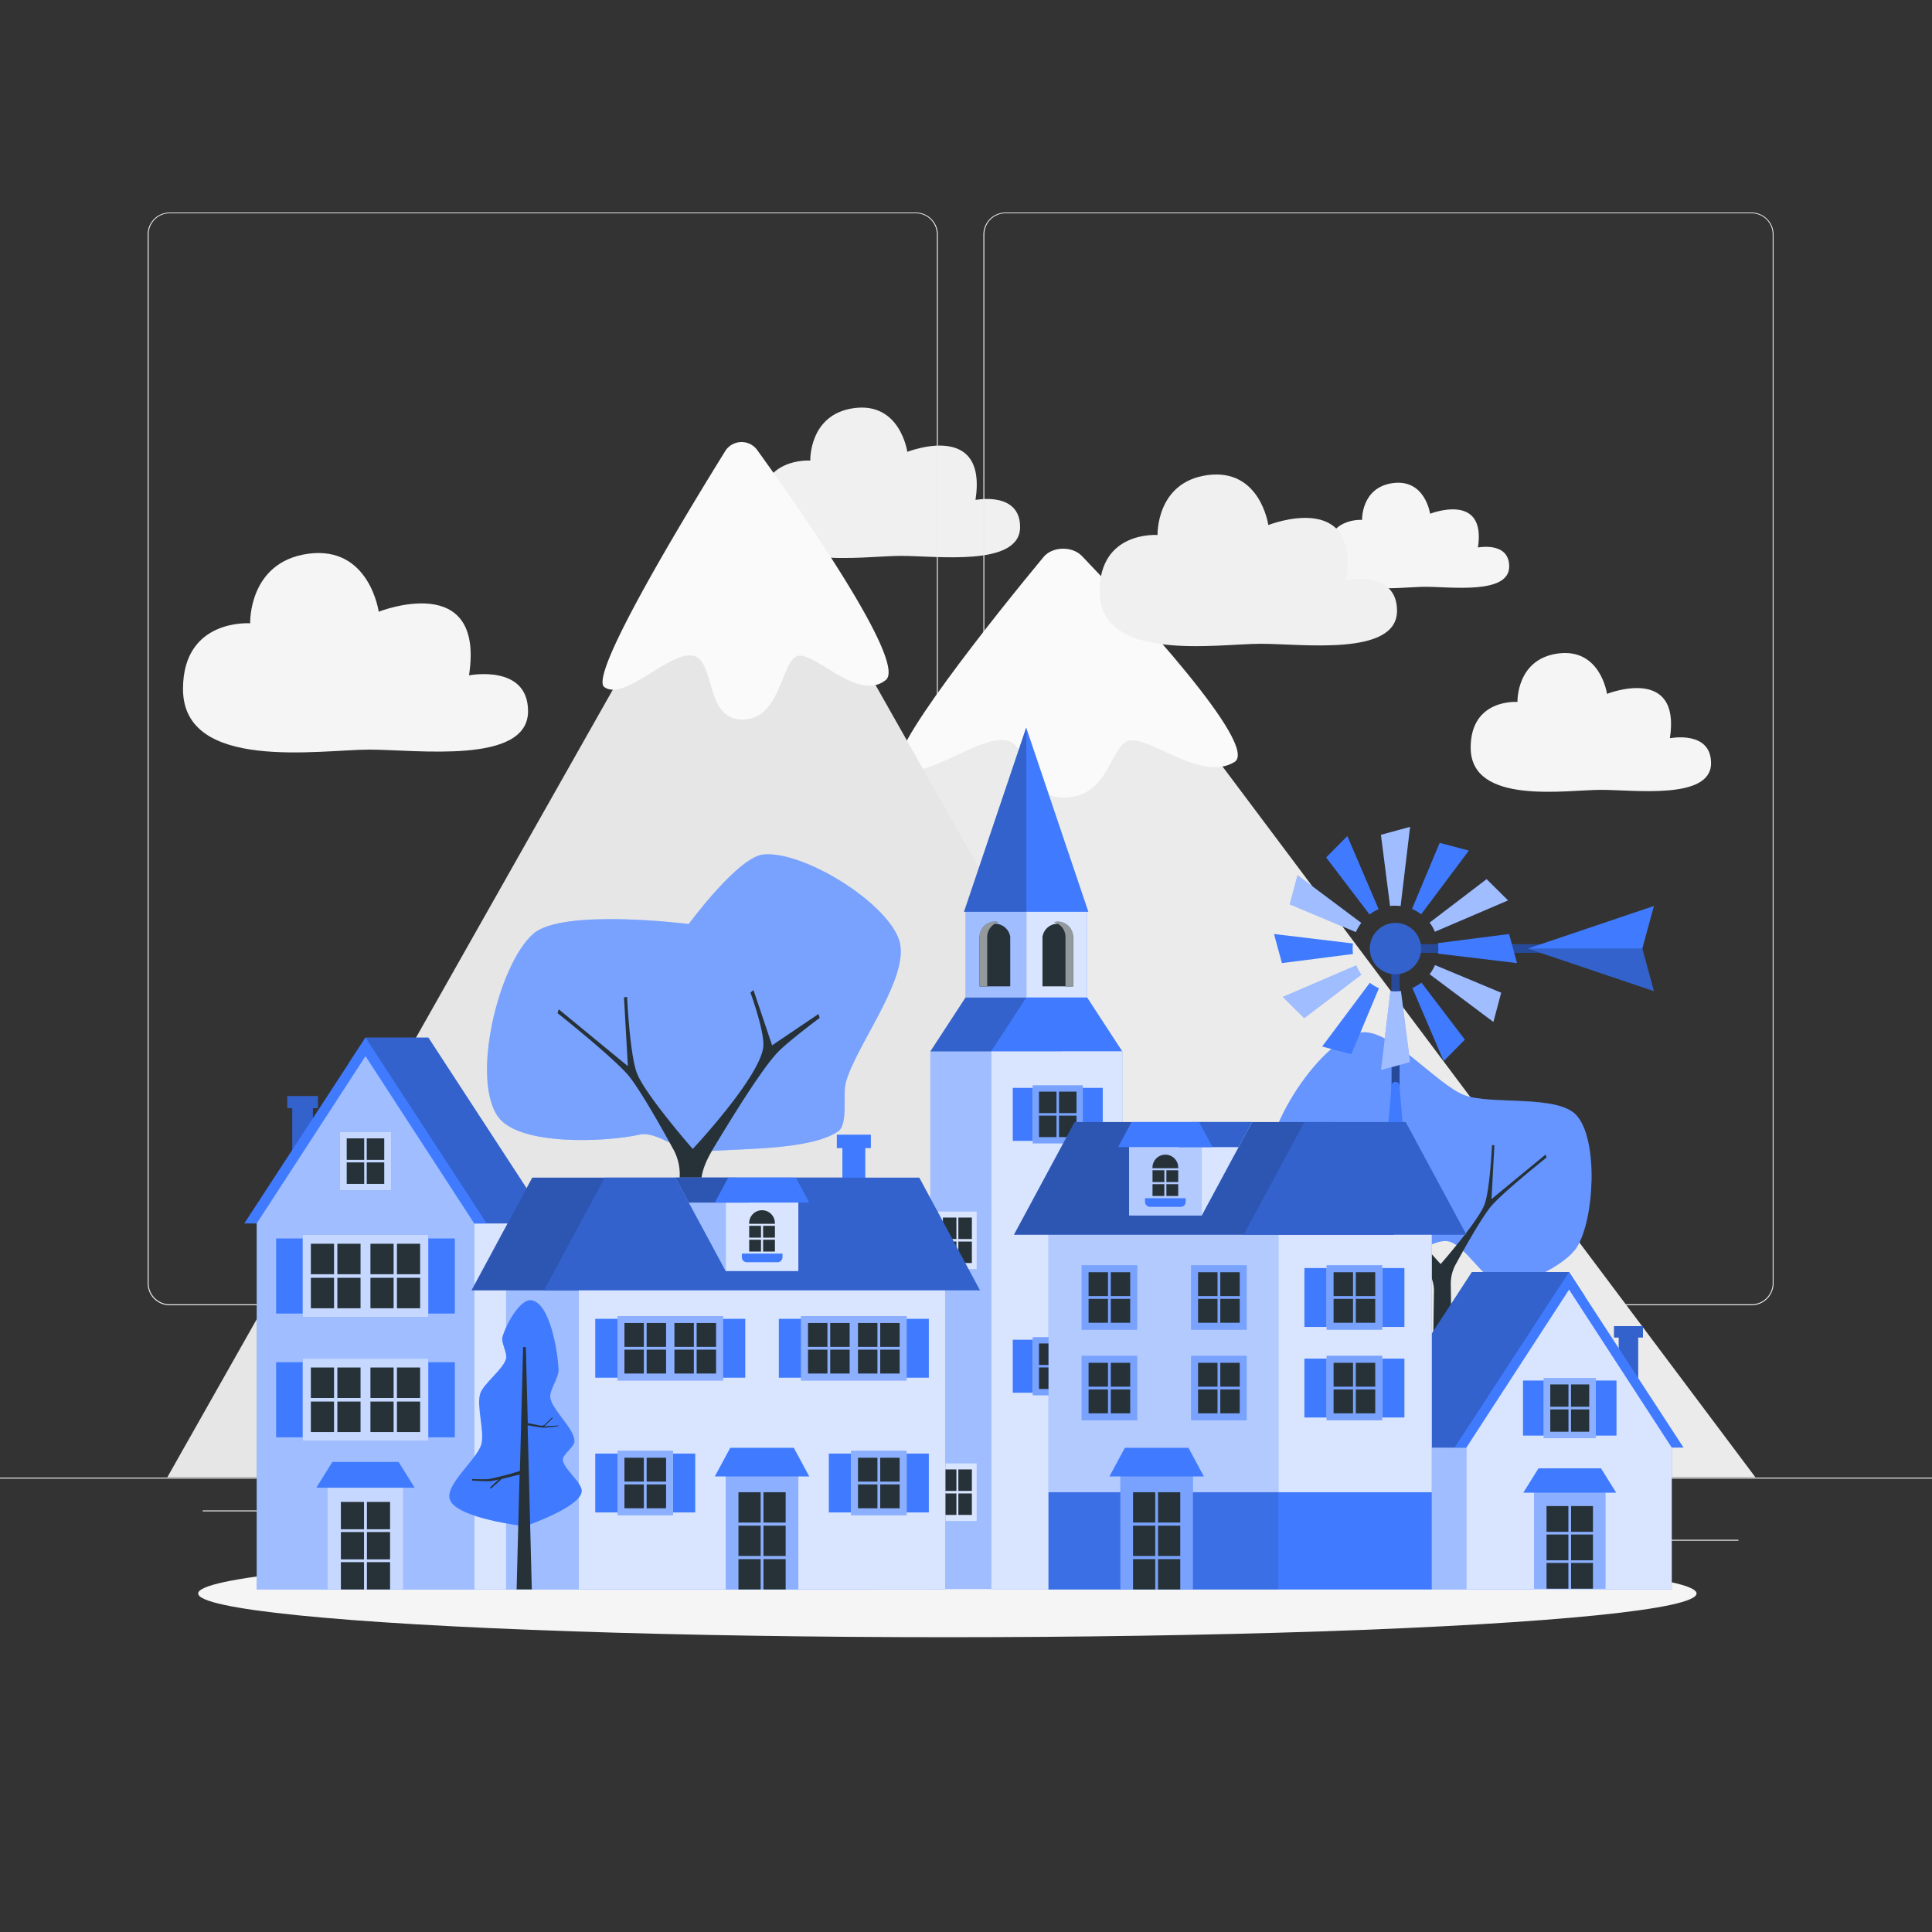 <svg xmlns="http://www.w3.org/2000/svg" viewBox="0 0 500 500"><rect x="0" y="0" width="500" height="500" fill="#333333" stroke="none"/><g id="freepik--background-complete--inject-75"><path d="M233,143.86c-9.57,0-36.43,4.43-36.43-11.85,0-13.83,13.13-12.81,13.13-12.81s-.38-12,11.31-13.58c12-1.63,13.8,11.32,13.8,11.32s20.82-8.25,17.65,12.44c0,0,11.54-2.3,11.54,7C264,146.8,242.31,143.83,233,143.86Z" style="fill:#f0f0f0"></path><rect x="416.78" y="398.49" width="33.12" height="0.25" style="fill:#ebebeb"></rect><rect x="322.53" y="401.21" width="8.69" height="0.25" style="fill:#ebebeb"></rect><rect x="396.59" y="389.21" width="19.19" height="0.25" style="fill:#ebebeb"></rect><rect x="52.46" y="390.89" width="43.19" height="0.25" style="fill:#ebebeb"></rect><rect x="104.56" y="390.89" width="6.33" height="0.25" style="fill:#ebebeb"></rect><rect x="131.47" y="395.11" width="93.68" height="0.25" style="fill:#ebebeb"></rect><path d="M237,337.8H43.92a5.71,5.71,0,0,1-5.71-5.71V60.66A5.71,5.71,0,0,1,43.92,55H237a5.71,5.71,0,0,1,5.71,5.71V332.09A5.71,5.71,0,0,1,237,337.8ZM43.92,55.2a5.47,5.47,0,0,0-5.46,5.46V332.09a5.47,5.47,0,0,0,5.46,5.46H237a5.47,5.47,0,0,0,5.46-5.46V60.66A5.47,5.47,0,0,0,237,55.2Z" style="fill:#ebebeb"></path><path d="M453.31,337.8H260.21a5.72,5.72,0,0,1-5.71-5.71V60.66A5.72,5.72,0,0,1,260.21,55h193.1A5.71,5.71,0,0,1,459,60.66V332.09A5.71,5.71,0,0,1,453.31,337.8ZM260.21,55.2a5.47,5.47,0,0,0-5.46,5.46V332.09a5.47,5.47,0,0,0,5.46,5.46h193.1a5.47,5.47,0,0,0,5.46-5.46V60.66a5.47,5.47,0,0,0-5.46-5.46Z" style="fill:#ebebeb"></path><rect y="382.4" width="500" height="0.25" style="fill:#ebebeb"></rect><polygon points="98.48 382.32 276.39 145.02 454.3 382.32 98.48 382.32" style="fill:#ebebeb"></polygon><path d="M280,143.89c-2.52-2.63-7.67-2.49-9.94.27-12,14.49-42.12,52-37.14,54.7,6.18,3.4,20.31-8.46,27.31-7.28s3.43,15.1,15.42,14.82,11.57-14.52,17.17-14.82,18.4,10.68,26.64,5.64C326.13,193.16,293.19,157.64,280,143.89Z" style="fill:#fafafa"></path><polygon points="43.3 382.32 192.93 117.78 342.57 382.32 43.3 382.32" style="fill:#e6e6e6"></polygon><path d="M196,116.52a5,5,0,0,0-8.36.29c-10,16.16-35.43,57.94-31.24,61,5.2,3.79,17.08-9.44,23-8.11s2.88,16.82,13,16.51,9.73-16.18,14.45-16.51,15.47,11.9,22.4,6.28C234.77,171.45,207.06,131.85,196,116.52Z" style="fill:#fafafa"></path><path d="M95.59,194c-12.68,0-48.23,5.86-48.23-15.69,0-18.32,17.38-17,17.38-17s-.51-15.86,15-18c15.87-2.17,18.27,15,18.27,15s27.56-10.92,23.37,16.47c0,0,15.28-3,15.28,9.29C136.64,197.93,107.88,194,95.59,194Z" style="fill:#f5f5f5"></path><path d="M368.84,151.86c-6.71,0-25.54,3.11-25.54-8.31,0-9.69,9.2-9,9.2-9s-.26-8.4,7.94-9.52c8.4-1.14,9.67,7.93,9.67,7.93s14.6-5.78,12.38,8.73c0,0,8.09-1.61,8.09,4.92C390.58,153.93,375.35,151.84,368.84,151.86Z" style="fill:#f5f5f5"></path><path d="M326.15,166.61c-10.93,0-41.58,5-41.58-13.53,0-15.78,15-14.62,15-14.62s-.43-13.68,12.91-15.5c13.69-1.86,15.76,12.92,15.76,12.92s23.75-9.41,20.14,14.2c0,0,13.17-2.63,13.17,8C361.53,170,336.74,166.57,326.15,166.61Z" style="fill:#f0f0f0"></path><path d="M414.22,204.41c-8.83,0-33.61,4.08-33.61-10.93,0-12.76,12.11-11.82,12.11-11.82s-.35-11.06,10.44-12.53c11.06-1.51,12.73,10.44,12.73,10.44s19.2-7.61,16.28,11.48c0,0,10.65-2.12,10.65,6.47C442.82,207.12,422.78,204.38,414.22,204.41Z" style="fill:#f5f5f5"></path></g><g id="freepik--Shadow--inject-75"><ellipse id="freepik--path--inject-75" cx="245.18" cy="412.39" rx="193.89" ry="11.32" style="fill:#f5f5f5"></ellipse></g><g id="freepik--tree-3--inject-75"><path d="M374.77,321.25c-5-.93-14.66,8.38-19.39,6.45-3.63-1.49-4.31-11.3-7.17-14-3.92-3.68-18.1-3.45-19.72-8.57-3.33-10.57,12.39-35.13,23.14-37.82,7.72-1.93,20,13.38,27.42,16.14,6.91,2.57,24.14-.27,29,5.25,5.66,6.39,4.58,26.94,0,34.14-2.95,4.63-14.52,10.41-19.9,9.32C384,331.32,379,322,374.77,321.25Z" style="fill:#407BFF"></path><path d="M374.77,321.25c-5-.93-14.66,8.38-19.39,6.45-3.63-1.49-4.31-11.3-7.17-14-3.92-3.68-18.1-3.45-19.72-8.57-3.33-10.57,12.39-35.13,23.14-37.82,7.72-1.93,20,13.38,27.42,16.14,6.91,2.57,24.14-.27,29,5.25,5.66,6.39,4.58,26.94,0,34.14-2.95,4.63-14.52,10.41-19.9,9.32C384,331.32,379,322,374.77,321.25Z" style="fill:#fff;opacity:0.2"></path><path d="M355.66,307.56c-2-2.11-8.57-7-8.57-7l.24-.78,9.39,6.34,3.81-11.23.63.52s-3.06,8.32-2.59,11.25c1,6.34,14.28,20.47,14.28,20.47h0s9.51-10.86,11.28-15.26c1.46-3.63,2-15.55,2-15.55l.62.1L386,310.32l14-11.53.25.78s-11.35,9-14.42,12.7c-2.38,2.85-6.84,10.81-9.09,14.94a10.51,10.51,0,0,0-1.28,5.38l1.13,78.22H370l1.1-76.7c.08-2.47-1.16-4.9-2.42-7C365.48,321.72,359.16,311.31,355.66,307.56Z" style="fill:#263238"></path></g><g id="freepik--tree-2--inject-75"><path d="M181,298.1c-4.52.48-10.94-5.46-15.38-4.47-9,2-31.25,2.92-36.68-4.55-7.11-9.76,0-39.44,9.07-47.42,7.56-6.66,40.23-2.52,40.23-2.52s12.76-17.37,19.33-18c10.33-1,31.79,12.28,35.11,22.11,3.16,9.35-11.31,27.44-13.81,37-.81,3.08.68,10.82-2,12.58C209.18,297.94,190.19,297.13,181,298.1Z" style="fill:#407BFF"></path><path d="M181,298.1c-4.52.48-10.94-5.46-15.38-4.47-9,2-31.25,2.92-36.68-4.55-7.11-9.76,0-39.44,9.07-47.42,7.56-6.66,40.23-2.52,40.23-2.52s12.76-17.37,19.33-18c10.33-1,31.79,12.28,35.11,22.11,3.16,9.35-11.31,27.44-13.81,37-.81,3.08.68,10.82-2,12.58C209.18,297.94,190.19,297.13,181,298.1Z" style="fill:#fff;opacity:0.3"></path><path d="M201.18,272.43c2.52-2.7,10.95-9,10.95-9l-.31-1-12,8.1L195,256.22l-.79.66s3.9,10.61,3.29,14.35c-1.31,8.09-18.22,26.12-18.22,26.12h0s-12.12-13.85-14.38-19.47C163,273.24,162.29,258,162.29,258l-.8.12,1,17.8-17.89-14.72-.31,1s14.48,11.49,18.4,16.2c3,3.64,8.71,13.8,11.58,19.06a13.37,13.37,0,0,1,1.64,6.87l-1.44,106.44h8.42l-1.4-104.5c-.1-3.15,1.48-6.26,3.08-9C188.66,290.49,196.72,277.21,201.18,272.43Z" style="fill:#263238"></path></g><g id="freepik--Windmile--inject-75"><path d="M362.21,410V249.35c0-1.25.34-3-.07-4.27s-2.4-.71-2,.55c0,.14,0,2.46,0,3.23V410a1,1,0,0,0,2,0Z" style="fill:#407BFF"></path><g style="opacity:0.4"><path d="M362.21,410V249.35c0-1.25.34-3-.07-4.27s-2.4-.71-2,.55c0,.14,0,2.46,0,3.23V410a1,1,0,0,0,2,0Z"></path></g><rect x="361.15" y="244.37" width="43.15" height="2.22" style="fill:#407BFF"></rect><rect x="361.15" y="244.37" width="43.15" height="2.22" style="opacity:0.4"></rect><path d="M367.79,236.62l12.35-16.49-7.55-2-7.16,17.1A11.28,11.28,0,0,1,367.79,236.62Z" style="fill:#407BFF"></path><path d="M356.79,235.29l-8.1-18.92-5.49,5.54,11.24,14.76A11.06,11.06,0,0,1,356.79,235.29Z" style="fill:#407BFF"></path><path d="M350.06,245.49a11.4,11.4,0,0,1,.09-1.32l-20.44-2.45,2.05,7.53,18.4-2.36A10.85,10.85,0,0,1,350.06,245.49Z" style="fill:#407BFF"></path><path d="M372.24,245.49a11.38,11.38,0,0,1-.08,1.31l20.44,2.45-2.05-7.53-18.41,2.36A10.88,10.88,0,0,1,372.24,245.49Z" style="fill:#407BFF"></path><path d="M354.51,254.35l-12.34,16.49,7.55,2,7.15-17.1A11.35,11.35,0,0,1,354.51,254.35Z" style="fill:#407BFF"></path><path d="M361.15,234.4a11.41,11.41,0,0,1,1.32.08L364.92,214l-7.53,2.05,2.36,18.41A10.85,10.85,0,0,1,361.15,234.4Z" style="fill:#407BFF"></path><path d="M361.15,234.4a11.41,11.41,0,0,1,1.32.08L364.92,214l-7.53,2.05,2.36,18.41A10.85,10.85,0,0,1,361.15,234.4Z" style="fill:#fff;opacity:0.5"></path><path d="M370,252.13l16.49,12.34,2-7.55-17.11-7.15A11.31,11.31,0,0,1,370,252.13Z" style="fill:#407BFF"></path><path d="M370,252.13l16.49,12.34,2-7.55-17.11-7.15A11.31,11.31,0,0,1,370,252.13Z" style="fill:#fff;opacity:0.5"></path><path d="M361.15,256.57a11.38,11.38,0,0,1-1.31-.08l-2.45,20.44,7.53-2.05-2.36-18.4A13,13,0,0,1,361.15,256.57Z" style="fill:#407BFF"></path><path d="M361.15,256.57a11.38,11.38,0,0,1-1.31-.08l-2.45,20.44,7.53-2.05-2.36-18.4A13,13,0,0,1,361.15,256.57Z" style="fill:#fff;opacity:0.5"></path><path d="M351,249.85,332,258l5.54,5.49,14.76-11.24A11.06,11.06,0,0,1,351,249.85Z" style="fill:#407BFF"></path><path d="M351,249.85,332,258l5.54,5.49,14.76-11.24A11.06,11.06,0,0,1,351,249.85Z" style="fill:#fff;opacity:0.5"></path><path d="M371.35,241.12l18.92-8.1-5.54-5.49L370,238.77A11.06,11.06,0,0,1,371.35,241.12Z" style="fill:#407BFF"></path><path d="M371.35,241.12l18.92-8.1-5.54-5.49L370,238.77A11.06,11.06,0,0,1,371.35,241.12Z" style="fill:#fff;opacity:0.5"></path><path d="M352.29,238.85,335.8,226.5l-2,7.55,17.1,7.16A10.85,10.85,0,0,1,352.29,238.85Z" style="fill:#407BFF"></path><path d="M352.29,238.85,335.8,226.5l-2,7.55,17.1,7.16A10.85,10.85,0,0,1,352.29,238.85Z" style="fill:#fff;opacity:0.5"></path><path d="M367.87,254.3a11.32,11.32,0,0,1-2.35,1.38l8.1,18.92,5.49-5.54Z" style="fill:#407BFF"></path><circle cx="361.15" cy="245.49" r="6.64" style="fill:#407BFF"></circle><circle cx="361.15" cy="245.49" r="6.64" style="opacity:0.2"></circle><polygon points="428.03 256.5 395.4 245.49 428.03 234.47 425.03 245.49 428.03 256.5" style="fill:#407BFF"></polygon><polygon points="395.48 245.46 395.4 245.49 428.03 256.5 425.03 245.46 395.48 245.46" style="opacity:0.2"></polygon><path d="M369.46,366.28,363.55,297q-.69-8-1.37-16a1,1,0,0,0-2.05,0q-1.87,21.87-3.74,43.74L350.48,394q-.69,8-1.37,16c-.11,1.32,1.94,1.31,2.05,0q1.88-21.87,3.74-43.74L360.81,297c.12-1.32.23-2.65.34-4q1.37,15.86,2.71,31.71,3,34.67,5.92,69.33l1.36,16c.11,1.31,2.17,1.32,2.06,0Q371.33,388.15,369.46,366.28Z" style="fill:#407BFF"></path><g style="opacity:0.2"><path d="M357.54,311.24c-.06.68-.12,1.37-.17,2.05h2.05c.06-.68.12-1.37.17-2.05Z"></path><path d="M364.77,311.24h-2.06l.18,2.05h2.05C364.88,312.61,364.82,311.92,364.77,311.24Z"></path></g><g style="opacity:0.2"><path d="M369.26,363.93h-2.05c.06.69.12,1.37.17,2.06h2.06Z"></path><path d="M352.87,366h2.05l.18-2.06H353Z"></path></g><path d="M351.9,311.92h18.56a1,1,0,0,0,0-2.05H351.9a1,1,0,0,0,0,2.05Z" style="fill:#407BFF"></path><path d="M349.85,364.62h22.66a1,1,0,0,0,0-2.05H349.85a1,1,0,0,0,0,2.05Z" style="fill:#407BFF"></path></g><g id="freepik--Buildings--inject-75"><polygon points="425.19 343.2 417.7 343.2 417.7 346.16 418.92 346.16 418.92 359.42 423.96 359.42 423.96 346.16 425.19 346.16 425.19 343.2" style="fill:#407BFF"></polygon><g style="opacity:0.2"><polygon points="425.19 343.2 417.7 343.2 417.7 346.16 418.92 346.16 418.92 359.42 423.96 359.42 423.96 346.16 425.19 346.16 425.19 343.2"></polygon></g><polygon points="380.92 333.75 354.34 374.64 354.34 411.35 417.28 411.35 417.28 374.64 380.92 333.75" style="fill:#407BFF"></polygon><polygon points="380.92 333.75 354.34 374.64 354.34 411.35 417.28 411.35 417.28 374.64 380.92 333.75" style="fill:#fff;opacity:0.5"></polygon><polygon points="410.12 335.41 406.07 329.2 380.92 329.2 351.3 374.64 376.45 374.64 410.12 374.64 410.12 335.41" style="fill:#407BFF"></polygon><polygon points="410.12 335.41 406.07 329.2 380.92 329.2 351.3 374.64 376.45 374.64 410.12 374.64 410.12 335.41" style="opacity:0.2"></polygon><polygon points="376.45 374.64 406.07 329.2 435.7 374.64 376.45 374.64" style="fill:#407BFF"></polygon><polygon points="406.07 333.75 379.49 374.64 379.49 411.35 432.65 411.35 432.65 374.64 406.07 333.75" style="fill:#407BFF"></polygon><polygon points="406.07 333.75 379.49 374.64 379.49 411.35 432.65 411.35 432.65 374.64 406.07 333.75" style="fill:#fff;opacity:0.8"></polygon><rect x="397.01" y="385.39" width="18.47" height="25.76" style="fill:#407BFF"></rect><rect x="397.01" y="385.39" width="18.47" height="25.76" style="fill:#fff;opacity:0.4"></rect><polygon points="414.34 380 398.16 380 394.22 386.31 418.27 386.31 414.34 380" style="fill:#407BFF"></polygon><rect x="400.24" y="389.77" width="5.66" height="6.67" style="fill:#263238"></rect><rect x="406.6" y="389.77" width="5.66" height="6.67" style="fill:#263238"></rect><rect x="400.24" y="397.13" width="5.66" height="6.68" style="fill:#263238"></rect><rect x="406.6" y="397.13" width="5.66" height="6.68" style="fill:#263238"></rect><rect x="400.24" y="404.48" width="5.66" height="6.67" style="fill:#263238"></rect><rect x="406.6" y="404.48" width="5.66" height="6.67" style="fill:#263238"></rect><rect x="394.15" y="357.28" width="5.38" height="14.25" style="fill:#407BFF"></rect><rect x="412.97" y="357.28" width="5.38" height="14.25" style="fill:#407BFF"></rect><rect x="399.53" y="356.61" width="13.44" height="15.59" style="fill:#407BFF"></rect><rect x="399.53" y="356.61" width="13.44" height="15.59" style="fill:#fff;opacity:0.4"></rect><rect x="401.21" y="358.29" width="4.71" height="5.78" style="fill:#263238"></rect><rect x="406.58" y="358.29" width="4.71" height="5.78" style="fill:#263238"></rect><rect x="401.21" y="364.75" width="4.71" height="5.78" style="fill:#263238"></rect><rect x="406.58" y="364.75" width="4.71" height="5.78" style="fill:#263238"></rect><rect x="240.78" y="272.1" width="33.95" height="139.13" style="fill:#407BFF"></rect><rect x="240.78" y="272.1" width="33.95" height="139.13" style="fill:#fff;opacity:0.5"></rect><polygon points="249.9 258.12 240.78 272.1 274.73 272.1 265.62 258.12 249.9 258.12" style="fill:#407BFF"></polygon><polygon points="249.9 258.12 240.78 272.1 274.73 272.1 265.62 258.12 249.9 258.12" style="opacity:0.2"></polygon><polygon points="265.62 258.12 256.5 272.1 290.45 272.1 281.34 258.12 265.62 258.12" style="fill:#407BFF"></polygon><rect x="265.62" y="235.78" width="15.72" height="22.33" style="fill:#407BFF"></rect><rect x="265.62" y="235.78" width="15.72" height="22.33" style="fill:#fff;opacity:0.8"></rect><path d="M277.7,242.46a4,4,0,0,0-7.91,0v12.8h7.91Z" style="fill:#263238"></path><path d="M273.74,238.51a3.72,3.72,0,0,0-1,.15,3.93,3.93,0,0,1,3,3.8v12.8h2v-12.8A4,4,0,0,0,273.74,238.51Z" style="fill:#263238"></path><path d="M273.74,238.51a3.72,3.72,0,0,0-1,.15,3.93,3.93,0,0,1,3,3.8v12.8h2v-12.8A4,4,0,0,0,273.74,238.51Z" style="fill:#fff;opacity:0.5"></path><rect x="249.9" y="235.78" width="15.72" height="22.33" style="fill:#407BFF"></rect><rect x="249.9" y="235.78" width="15.72" height="22.33" style="fill:#fff;opacity:0.5"></rect><path d="M253.54,242.46a4,4,0,0,1,7.91,0v12.8h-7.91Z" style="fill:#263238"></path><path d="M257.49,238.51a3.66,3.66,0,0,1,1,.15,3.94,3.94,0,0,0-3,3.8v12.8h-2v-12.8A4,4,0,0,1,257.49,238.51Z" style="fill:#263238"></path><path d="M257.49,238.51a3.66,3.66,0,0,1,1,.15,3.94,3.94,0,0,0-3,3.8v12.8h-2v-12.8A4,4,0,0,1,257.49,238.51Z" style="fill:#fff;opacity:0.5"></path><polygon points="249.48 235.98 265.58 188.29 281.67 235.98 249.48 235.98" style="fill:#407BFF"></polygon><polygon points="265.62 188.41 265.58 188.29 249.48 235.98 265.62 235.98 265.62 188.41" style="opacity:0.2"></polygon><rect x="256.5" y="272.1" width="33.95" height="139.13" style="fill:#407BFF"></rect><rect x="256.5" y="272.1" width="33.95" height="139.13" style="fill:#fff;opacity:0.8"></rect><rect x="262.1" y="281.54" width="5.18" height="13.72" style="fill:#407BFF"></rect><rect x="280.21" y="281.54" width="5.18" height="13.72" style="fill:#407BFF"></rect><rect x="267.27" y="280.89" width="12.94" height="15.01" style="fill:#407BFF"></rect><rect x="267.27" y="280.89" width="12.94" height="15.01" style="fill:#fff;opacity:0.3"></rect><rect x="268.89" y="282.51" width="4.53" height="5.56" style="fill:#263238"></rect><rect x="274.07" y="282.51" width="4.53" height="5.56" style="fill:#263238"></rect><rect x="268.89" y="288.72" width="4.53" height="5.56" style="fill:#263238"></rect><rect x="274.07" y="288.72" width="4.53" height="5.56" style="fill:#263238"></rect><rect x="262.1" y="346.72" width="5.18" height="13.72" style="fill:#407BFF"></rect><rect x="280.21" y="346.72" width="5.18" height="13.72" style="fill:#407BFF"></rect><rect x="267.27" y="346.08" width="12.94" height="15.01" style="fill:#407BFF"></rect><rect x="267.27" y="346.08" width="12.94" height="15.01" style="fill:#fff;opacity:0.3"></rect><rect x="268.89" y="347.69" width="4.53" height="5.56" style="fill:#263238"></rect><rect x="274.07" y="347.69" width="4.53" height="5.56" style="fill:#263238"></rect><rect x="268.89" y="353.9" width="4.53" height="5.56" style="fill:#263238"></rect><rect x="274.07" y="353.9" width="4.53" height="5.56" style="fill:#263238"></rect><rect x="242.78" y="313.48" width="10" height="15.01" style="fill:#407BFF"></rect><rect x="242.78" y="313.48" width="10" height="15.01" style="fill:#fff;opacity:0.8"></rect><rect x="244.02" y="315.1" width="3.5" height="5.56" style="fill:#263238"></rect><rect x="248.02" y="315.1" width="3.5" height="5.56" style="fill:#263238"></rect><rect x="244.02" y="321.31" width="3.5" height="5.56" style="fill:#263238"></rect><rect x="248.02" y="321.31" width="3.5" height="5.56" style="fill:#263238"></rect><rect x="242.78" y="378.67" width="10" height="15.01" style="fill:#407BFF"></rect><rect x="242.78" y="378.67" width="10" height="15.01" style="fill:#fff;opacity:0.8"></rect><rect x="244.02" y="380.29" width="3.5" height="5.56" style="fill:#263238"></rect><rect x="248.02" y="380.29" width="3.5" height="5.56" style="fill:#263238"></rect><rect x="244.02" y="386.5" width="3.5" height="5.56" style="fill:#263238"></rect><rect x="248.02" y="386.5" width="3.5" height="5.56" style="fill:#263238"></rect><polygon points="74.35 283.66 82.27 283.66 82.27 286.79 80.98 286.79 80.98 298.4 75.64 298.4 75.64 286.79 74.35 286.79 74.35 283.66" style="fill:#407BFF"></polygon><g style="opacity:0.2"><polygon points="74.35 283.66 82.27 283.66 82.27 286.79 80.98 286.79 80.98 298.4 75.64 298.4 75.64 286.79 74.35 286.79 74.35 283.66"></polygon></g><polygon points="110.86 273.33 139.01 316.63 139.01 411.35 82.72 411.35 82.72 316.63 110.86 273.33" style="fill:#407BFF"></polygon><polygon points="110.86 273.33 139.01 316.63 139.01 411.35 82.72 411.35 82.72 316.63 110.86 273.33" style="fill:#fff;opacity:0.8"></polygon><polygon points="90.3 275.09 94.59 268.52 110.86 268.52 142.23 316.63 125.95 316.63 90.3 316.63 90.3 275.09" style="fill:#407BFF"></polygon><polygon points="90.3 275.09 94.59 268.52 110.86 268.52 142.23 316.63 125.95 316.63 90.3 316.63 90.3 275.09" style="opacity:0.2"></polygon><polygon points="125.95 316.63 94.59 268.52 63.22 316.63 125.95 316.63" style="fill:#407BFF"></polygon><polygon points="94.59 273.33 122.73 316.63 122.73 411.35 66.44 411.35 66.44 316.63 94.59 273.33" style="fill:#407BFF"></polygon><polygon points="94.59 273.33 122.73 316.63 122.73 411.35 66.44 411.35 66.44 316.63 94.59 273.33" style="fill:#fff;opacity:0.5"></polygon><rect x="87.96" y="293" width="13.26" height="15.01" style="fill:#407BFF"></rect><rect x="87.96" y="293" width="13.26" height="15.01" style="fill:#fff;opacity:0.7"></rect><rect x="94.91" y="294.61" width="4.53" height="5.56" style="fill:#263238"></rect><rect x="89.73" y="294.61" width="4.53" height="5.56" style="fill:#263238"></rect><rect x="94.91" y="300.83" width="4.53" height="5.56" style="fill:#263238"></rect><rect x="89.73" y="300.83" width="4.53" height="5.56" style="fill:#263238"></rect><rect x="78.31" y="319.59" width="32.55" height="21.28" style="fill:#407BFF"></rect><rect x="78.31" y="319.59" width="32.55" height="21.28" style="fill:#fff;opacity:0.7"></rect><rect x="102.73" y="321.88" width="6" height="7.89" style="fill:#263238"></rect><rect x="95.87" y="321.88" width="6" height="7.89" style="fill:#263238"></rect><rect x="102.73" y="330.69" width="6" height="7.89" style="fill:#263238"></rect><rect x="95.87" y="330.69" width="6" height="7.89" style="fill:#263238"></rect><rect x="110.86" y="320.51" width="6.85" height="19.44" style="fill:#407BFF"></rect><rect x="71.46" y="320.51" width="6.85" height="19.44" style="fill:#407BFF"></rect><rect x="87.31" y="321.88" width="6" height="7.89" style="fill:#263238"></rect><rect x="80.45" y="321.88" width="6" height="7.89" style="fill:#263238"></rect><rect x="87.31" y="330.69" width="6" height="7.89" style="fill:#263238"></rect><rect x="80.45" y="330.69" width="6" height="7.89" style="fill:#263238"></rect><rect x="78.31" y="351.62" width="32.55" height="21.28" style="fill:#407BFF"></rect><rect x="78.31" y="351.62" width="32.55" height="21.28" style="fill:#fff;opacity:0.7"></rect><rect x="102.73" y="353.91" width="6" height="7.89" style="fill:#263238"></rect><rect x="95.87" y="353.91" width="6" height="7.89" style="fill:#263238"></rect><rect x="102.73" y="362.72" width="6" height="7.89" style="fill:#263238"></rect><rect x="95.87" y="362.72" width="6" height="7.89" style="fill:#263238"></rect><rect x="110.86" y="352.54" width="6.85" height="19.44" style="fill:#407BFF"></rect><rect x="71.46" y="352.54" width="6.85" height="19.44" style="fill:#407BFF"></rect><rect x="87.31" y="353.91" width="6" height="7.89" style="fill:#263238"></rect><rect x="80.45" y="353.91" width="6" height="7.89" style="fill:#263238"></rect><rect x="87.31" y="362.72" width="6" height="7.89" style="fill:#263238"></rect><rect x="80.45" y="362.72" width="6" height="7.89" style="fill:#263238"></rect><rect x="84.81" y="384.07" width="19.56" height="27.28" transform="translate(189.17 795.42) rotate(180)" style="fill:#407BFF"></rect><rect x="84.81" y="384.07" width="19.56" height="27.28" transform="translate(189.17 795.42) rotate(180)" style="fill:#fff;opacity:0.7"></rect><polygon points="86.02 378.35 103.15 378.35 107.32 385.03 81.86 385.03 86.02 378.35" style="fill:#407BFF"></polygon><rect x="94.96" y="388.7" width="5.99" height="7.07" style="fill:#263238"></rect><rect x="88.22" y="388.7" width="5.99" height="7.07" style="fill:#263238"></rect><rect x="94.96" y="396.49" width="5.99" height="7.07" style="fill:#263238"></rect><rect x="88.22" y="396.49" width="5.99" height="7.07" style="fill:#263238"></rect><rect x="94.96" y="404.28" width="5.99" height="7.07" style="fill:#263238"></rect><rect x="88.22" y="404.28" width="5.99" height="7.07" style="fill:#263238"></rect><rect x="271.36" y="316.03" width="80.41" height="95.32" style="fill:#407BFF"></rect><rect x="271.36" y="316.03" width="80.41" height="95.32" style="fill:#fff;opacity:0.6"></rect><rect x="330.84" y="316.03" width="39.71" height="95.32" style="fill:#407BFF"></rect><rect x="330.84" y="316.03" width="39.71" height="95.32" style="fill:#fff;opacity:0.8"></rect><polygon points="360.73 319.55 345.02 290.39 278.12 290.39 262.41 319.55 360.73 319.55" style="fill:#407BFF"></polygon><polygon points="360.73 319.55 345.02 290.39 278.12 290.39 262.41 319.55 360.73 319.55" style="opacity:0.3"></polygon><polygon points="379.51 319.55 363.8 290.39 337.6 290.39 321.89 319.55 379.51 319.55" style="fill:#407BFF"></polygon><polygon points="379.51 319.55 363.8 290.39 337.6 290.39 321.89 319.55 379.51 319.55" style="opacity:0.2"></polygon><rect x="279.93" y="327.45" width="14.38" height="16.68" style="fill:#407BFF"></rect><rect x="279.93" y="327.45" width="14.38" height="16.68" style="fill:#fff;opacity:0.3"></rect><rect x="281.72" y="329.25" width="5.03" height="6.18" style="fill:#263238"></rect><rect x="287.47" y="329.25" width="5.03" height="6.18" style="fill:#263238"></rect><rect x="281.72" y="336.15" width="5.03" height="6.18" style="fill:#263238"></rect><rect x="287.47" y="336.15" width="5.03" height="6.18" style="fill:#263238"></rect><rect x="308.26" y="327.45" width="14.38" height="16.68" style="fill:#407BFF"></rect><rect x="308.26" y="327.45" width="14.38" height="16.68" style="fill:#fff;opacity:0.3"></rect><rect x="310.06" y="329.25" width="5.03" height="6.18" style="fill:#263238"></rect><rect x="315.81" y="329.25" width="5.03" height="6.18" style="fill:#263238"></rect><rect x="310.06" y="336.15" width="5.03" height="6.18" style="fill:#263238"></rect><rect x="315.81" y="336.15" width="5.03" height="6.18" style="fill:#263238"></rect><rect x="337.58" y="328.17" width="5.75" height="15.24" style="fill:#407BFF"></rect><rect x="357.71" y="328.17" width="5.75" height="15.24" style="fill:#407BFF"></rect><rect x="343.33" y="327.45" width="14.38" height="16.68" style="fill:#407BFF"></rect><rect x="343.33" y="327.45" width="14.38" height="16.68" style="fill:#fff;opacity:0.3"></rect><rect x="345.13" y="329.25" width="5.03" height="6.18" style="fill:#263238"></rect><rect x="350.88" y="329.25" width="5.03" height="6.18" style="fill:#263238"></rect><rect x="345.13" y="336.15" width="5.03" height="6.18" style="fill:#263238"></rect><rect x="350.88" y="336.15" width="5.03" height="6.18" style="fill:#263238"></rect><rect x="279.93" y="350.89" width="14.38" height="16.68" style="fill:#407BFF"></rect><rect x="279.93" y="350.89" width="14.38" height="16.68" style="fill:#fff;opacity:0.3"></rect><rect x="281.72" y="352.69" width="5.03" height="6.18" style="fill:#263238"></rect><rect x="287.47" y="352.69" width="5.03" height="6.18" style="fill:#263238"></rect><rect x="281.72" y="359.59" width="5.03" height="6.18" style="fill:#263238"></rect><rect x="287.47" y="359.59" width="5.03" height="6.18" style="fill:#263238"></rect><rect x="308.26" y="350.89" width="14.38" height="16.68" style="fill:#407BFF"></rect><rect x="308.26" y="350.89" width="14.38" height="16.68" style="fill:#fff;opacity:0.3"></rect><rect x="310.06" y="352.69" width="5.03" height="6.18" style="fill:#263238"></rect><rect x="315.81" y="352.69" width="5.03" height="6.18" style="fill:#263238"></rect><rect x="310.06" y="359.59" width="5.03" height="6.18" style="fill:#263238"></rect><rect x="315.81" y="359.59" width="5.03" height="6.18" style="fill:#263238"></rect><rect x="337.58" y="351.61" width="5.75" height="15.24" style="fill:#407BFF"></rect><rect x="357.71" y="351.61" width="5.75" height="15.24" style="fill:#407BFF"></rect><rect x="343.33" y="350.89" width="14.38" height="16.68" style="fill:#407BFF"></rect><rect x="343.33" y="350.89" width="14.38" height="16.68" style="fill:#fff;opacity:0.3"></rect><rect x="345.13" y="352.69" width="5.03" height="6.18" style="fill:#263238"></rect><rect x="350.88" y="352.69" width="5.03" height="6.18" style="fill:#263238"></rect><rect x="345.13" y="359.59" width="5.03" height="6.18" style="fill:#263238"></rect><rect x="350.88" y="359.59" width="5.03" height="6.18" style="fill:#263238"></rect><rect x="271.36" y="386.19" width="99.19" height="25.16" style="fill:#407BFF"></rect><rect x="271.36" y="386.19" width="59.48" height="25.16" style="opacity:0.1"></rect><rect x="289.95" y="381.04" width="18.78" height="30.31" style="fill:#407BFF"></rect><rect x="289.95" y="381.04" width="18.78" height="30.31" style="fill:#fff;opacity:0.3"></rect><polygon points="307.57 374.69 291.11 374.69 287.12 382.11 311.57 382.11 307.57 374.69" style="fill:#407BFF"></polygon><rect x="293.23" y="386.19" width="5.75" height="7.85" style="fill:#263238"></rect><rect x="299.7" y="386.19" width="5.75" height="7.85" style="fill:#263238"></rect><rect x="293.23" y="394.84" width="5.75" height="7.85" style="fill:#263238"></rect><rect x="299.7" y="394.84" width="5.75" height="7.85" style="fill:#263238"></rect><rect x="293.23" y="403.5" width="5.75" height="7.85" style="fill:#263238"></rect><rect x="299.7" y="403.5" width="5.75" height="7.85" style="fill:#263238"></rect><polygon points="293.11 314.56 293.11 290.39 324.03 290.39 311.01 314.56 293.11 314.56" style="fill:#407BFF"></polygon><polygon points="293.11 314.56 293.11 290.39 324.03 290.39 311.01 314.56 293.11 314.56" style="fill:#fff;opacity:0.8"></polygon><rect x="292.2" y="295.78" width="18.78" height="18.78" transform="translate(603.18 610.35) rotate(180)" style="fill:#407BFF"></rect><rect x="292.2" y="295.78" width="18.78" height="18.78" transform="translate(603.18 610.35) rotate(180)" style="fill:#fff;opacity:0.6"></rect><path d="M297.63,310h7.92a1.3,1.3,0,0,1,1.3,1.3v.95a0,0,0,0,1,0,0H296.33a0,0,0,0,1,0,0v-.95A1.3,1.3,0,0,1,297.63,310Z" transform="translate(603.18 622.34) rotate(180)" style="fill:#407BFF"></path><rect x="301.86" y="302.86" width="3.06" height="3.06" style="fill:#263238"></rect><rect x="298.27" y="302.86" width="3.06" height="3.06" style="fill:#263238"></rect><rect x="301.86" y="306.46" width="3.06" height="3.06" style="fill:#263238"></rect><rect x="298.27" y="306.46" width="3.06" height="3.06" style="fill:#263238"></rect><path d="M304.92,302.34a3.33,3.33,0,1,0-6.65,0Z" style="fill:#263238"></path><polygon points="304.92 296.86 308.4 290.39 324.03 290.39 320.55 296.86 304.92 296.86" style="fill:#407BFF"></polygon><polygon points="304.92 296.86 308.4 290.39 324.03 290.39 320.55 296.86 304.92 296.86" style="opacity:0.2"></polygon><polygon points="310.33 290.39 313.82 296.86 289.36 296.86 292.85 290.39 310.33 290.39" style="fill:#407BFF"></polygon><rect x="130.99" y="330.41" width="94.9" height="80.94" style="fill:#407BFF"></rect><rect x="130.99" y="330.41" width="94.9" height="80.94" style="fill:#fff;opacity:0.5"></rect><polygon points="234.84 333.93 219.13 304.77 137.75 304.77 122.04 333.93 234.84 333.93" style="fill:#407BFF"></polygon><polygon points="234.84 333.93 219.13 304.77 137.75 304.77 122.04 333.93 234.84 333.93" style="opacity:0.3"></polygon><rect x="149.77" y="330.41" width="94.9" height="80.94" style="fill:#407BFF"></rect><rect x="149.77" y="330.41" width="94.9" height="80.94" style="fill:#fff;opacity:0.8"></rect><polygon points="225.38 293.65 216.57 293.65 216.57 297.13 218.01 297.13 218.01 305.87 223.94 305.87 223.94 297.13 225.38 297.13 225.38 293.65" style="fill:#407BFF"></polygon><polygon points="253.62 333.93 237.91 304.77 156.53 304.77 140.82 333.93 253.62 333.93" style="fill:#407BFF"></polygon><polygon points="253.62 333.93 237.91 304.77 156.53 304.77 140.82 333.93 253.62 333.93" style="opacity:0.2"></polygon><rect x="187.83" y="381.04" width="18.78" height="30.31" style="fill:#407BFF"></rect><rect x="187.83" y="381.04" width="18.78" height="30.31" style="fill:#fff;opacity:0.4"></rect><polygon points="205.44 374.69 188.99 374.69 184.99 382.11 209.44 382.11 205.44 374.69" style="fill:#407BFF"></polygon><rect x="191.11" y="386.19" width="5.75" height="7.85" style="fill:#263238"></rect><rect x="197.58" y="386.19" width="5.75" height="7.85" style="fill:#263238"></rect><rect x="191.11" y="394.84" width="5.75" height="7.85" style="fill:#263238"></rect><rect x="197.58" y="394.84" width="5.75" height="7.85" style="fill:#263238"></rect><rect x="191.11" y="403.5" width="5.75" height="7.85" style="fill:#263238"></rect><rect x="197.58" y="403.5" width="5.75" height="7.85" style="fill:#263238"></rect><rect x="159.8" y="340.6" width="27.32" height="16.68" style="fill:#407BFF"></rect><rect x="159.8" y="340.6" width="27.32" height="16.68" style="fill:#fff;opacity:0.4"></rect><rect x="161.6" y="342.39" width="5.03" height="6.18" style="fill:#263238"></rect><rect x="167.35" y="342.39" width="5.03" height="6.18" style="fill:#263238"></rect><rect x="161.6" y="349.29" width="5.03" height="6.18" style="fill:#263238"></rect><rect x="167.35" y="349.29" width="5.03" height="6.18" style="fill:#263238"></rect><rect x="154.05" y="341.31" width="5.75" height="15.24" style="fill:#407BFF"></rect><rect x="187.12" y="341.31" width="5.75" height="15.24" style="fill:#407BFF"></rect><rect x="174.54" y="342.39" width="5.03" height="6.18" style="fill:#263238"></rect><rect x="180.29" y="342.39" width="5.03" height="6.18" style="fill:#263238"></rect><rect x="174.54" y="349.29" width="5.03" height="6.18" style="fill:#263238"></rect><rect x="180.29" y="349.29" width="5.03" height="6.18" style="fill:#263238"></rect><rect x="207.31" y="340.6" width="27.32" height="16.68" style="fill:#407BFF"></rect><rect x="207.31" y="340.6" width="27.32" height="16.68" style="fill:#fff;opacity:0.4"></rect><rect x="209.11" y="342.39" width="5.03" height="6.18" style="fill:#263238"></rect><rect x="214.86" y="342.39" width="5.03" height="6.18" style="fill:#263238"></rect><rect x="209.11" y="349.29" width="5.03" height="6.18" style="fill:#263238"></rect><rect x="214.86" y="349.29" width="5.03" height="6.18" style="fill:#263238"></rect><rect x="201.56" y="341.31" width="5.75" height="15.24" style="fill:#407BFF"></rect><rect x="234.63" y="341.31" width="5.75" height="15.24" style="fill:#407BFF"></rect><rect x="222.05" y="342.39" width="5.03" height="6.18" style="fill:#263238"></rect><rect x="227.8" y="342.39" width="5.03" height="6.18" style="fill:#263238"></rect><rect x="222.05" y="349.29" width="5.03" height="6.18" style="fill:#263238"></rect><rect x="227.8" y="349.29" width="5.03" height="6.18" style="fill:#263238"></rect><rect x="154.05" y="376.18" width="5.75" height="15.24" style="fill:#407BFF"></rect><rect x="174.18" y="376.18" width="5.75" height="15.24" style="fill:#407BFF"></rect><rect x="159.8" y="375.46" width="14.38" height="16.68" style="fill:#407BFF"></rect><rect x="159.8" y="375.46" width="14.38" height="16.68" style="fill:#fff;opacity:0.4"></rect><rect x="161.6" y="377.26" width="5.03" height="6.18" style="fill:#263238"></rect><rect x="167.35" y="377.26" width="5.03" height="6.18" style="fill:#263238"></rect><rect x="161.6" y="384.16" width="5.03" height="6.18" style="fill:#263238"></rect><rect x="167.35" y="384.16" width="5.03" height="6.18" style="fill:#263238"></rect><rect x="214.5" y="376.18" width="5.75" height="15.24" style="fill:#407BFF"></rect><rect x="234.63" y="376.18" width="5.75" height="15.24" style="fill:#407BFF"></rect><rect x="220.25" y="375.46" width="14.38" height="16.68" style="fill:#407BFF"></rect><rect x="220.25" y="375.46" width="14.38" height="16.68" style="fill:#fff;opacity:0.4"></rect><rect x="222.05" y="377.26" width="5.03" height="6.18" style="fill:#263238"></rect><rect x="227.8" y="377.26" width="5.03" height="6.18" style="fill:#263238"></rect><rect x="222.05" y="384.16" width="5.03" height="6.18" style="fill:#263238"></rect><rect x="227.8" y="384.16" width="5.03" height="6.18" style="fill:#263238"></rect><polygon points="205.7 328.94 205.7 304.77 174.78 304.77 187.8 328.94 205.7 328.94" style="fill:#407BFF"></polygon><polygon points="205.7 328.94 205.7 304.77 174.78 304.77 187.8 328.94 205.7 328.94" style="fill:#fff;opacity:0.5"></polygon><rect x="187.83" y="310.16" width="18.78" height="18.78" style="fill:#407BFF"></rect><rect x="187.83" y="310.16" width="18.78" height="18.78" style="fill:#fff;opacity:0.8"></rect><path d="M192,324.42h10.51a0,0,0,0,1,0,0v.95a1.3,1.3,0,0,1-1.3,1.3h-7.92a1.3,1.3,0,0,1-1.3-1.3v-.95A0,0,0,0,1,192,324.42Z" style="fill:#407BFF"></path><rect x="193.89" y="317.24" width="3.06" height="3.06" style="fill:#263238"></rect><rect x="197.49" y="317.24" width="3.06" height="3.06" style="fill:#263238"></rect><rect x="193.89" y="320.84" width="3.06" height="3.06" style="fill:#263238"></rect><rect x="197.49" y="320.84" width="3.06" height="3.06" style="fill:#263238"></rect><path d="M193.89,316.72a3.33,3.33,0,1,1,6.65,0Z" style="fill:#263238"></path><polygon points="193.89 311.23 190.41 304.77 174.78 304.77 178.26 311.23 193.89 311.23" style="fill:#407BFF"></polygon><polygon points="193.89 311.23 190.41 304.77 174.78 304.77 178.26 311.23 193.89 311.23" style="opacity:0.3"></polygon><polygon points="188.47 304.77 184.99 311.23 209.44 311.23 205.96 304.77 188.47 304.77" style="fill:#407BFF"></polygon></g><g id="freepik--tree-1--inject-75"><path d="M135.83,395s-17.57-2-19.38-6.85c-1.46-3.9,7.16-10.49,8.16-14.54.77-3.12-1.31-9.8-.36-12.88.85-2.72,6.1-6.43,6.74-9.21.3-1.32-1.27-4-1-5.32.74-3,4.53-10.18,7.57-9.69,4.78.77,6.82,13.24,7,18.08.07,1.82-2.33,5.16-2.15,7,.33,3.25,6.38,8.2,6.26,11.46,0,1.37-2.91,3.24-3,4.61-.07,2.47,5.49,6.24,4.84,8.63C149.49,390.38,135.83,395,135.83,395Z" style="fill:#407BFF"></path><path d="M140.81,369.16l2.2-2.1-.1-.24L141,368.66a1.18,1.18,0,0,1-1,.31l-3.41-.67-.5-19.68-.71,0-.83,32.06a82.56,82.56,0,0,1-8,2.09c-1.08.14-4.37,0-4.37,0v.39s3.46.25,4.61.16c.57,0,2.25-.43,2.25-.43L126.79,385l.24.27,2.81-2.51,4.63-1.14-.77,29.71h3.93l-1.08-42.49s3.08.6,4.12.63,3.79-.37,3.79-.37l.14-.19Z" style="fill:#263238"></path></g></svg>